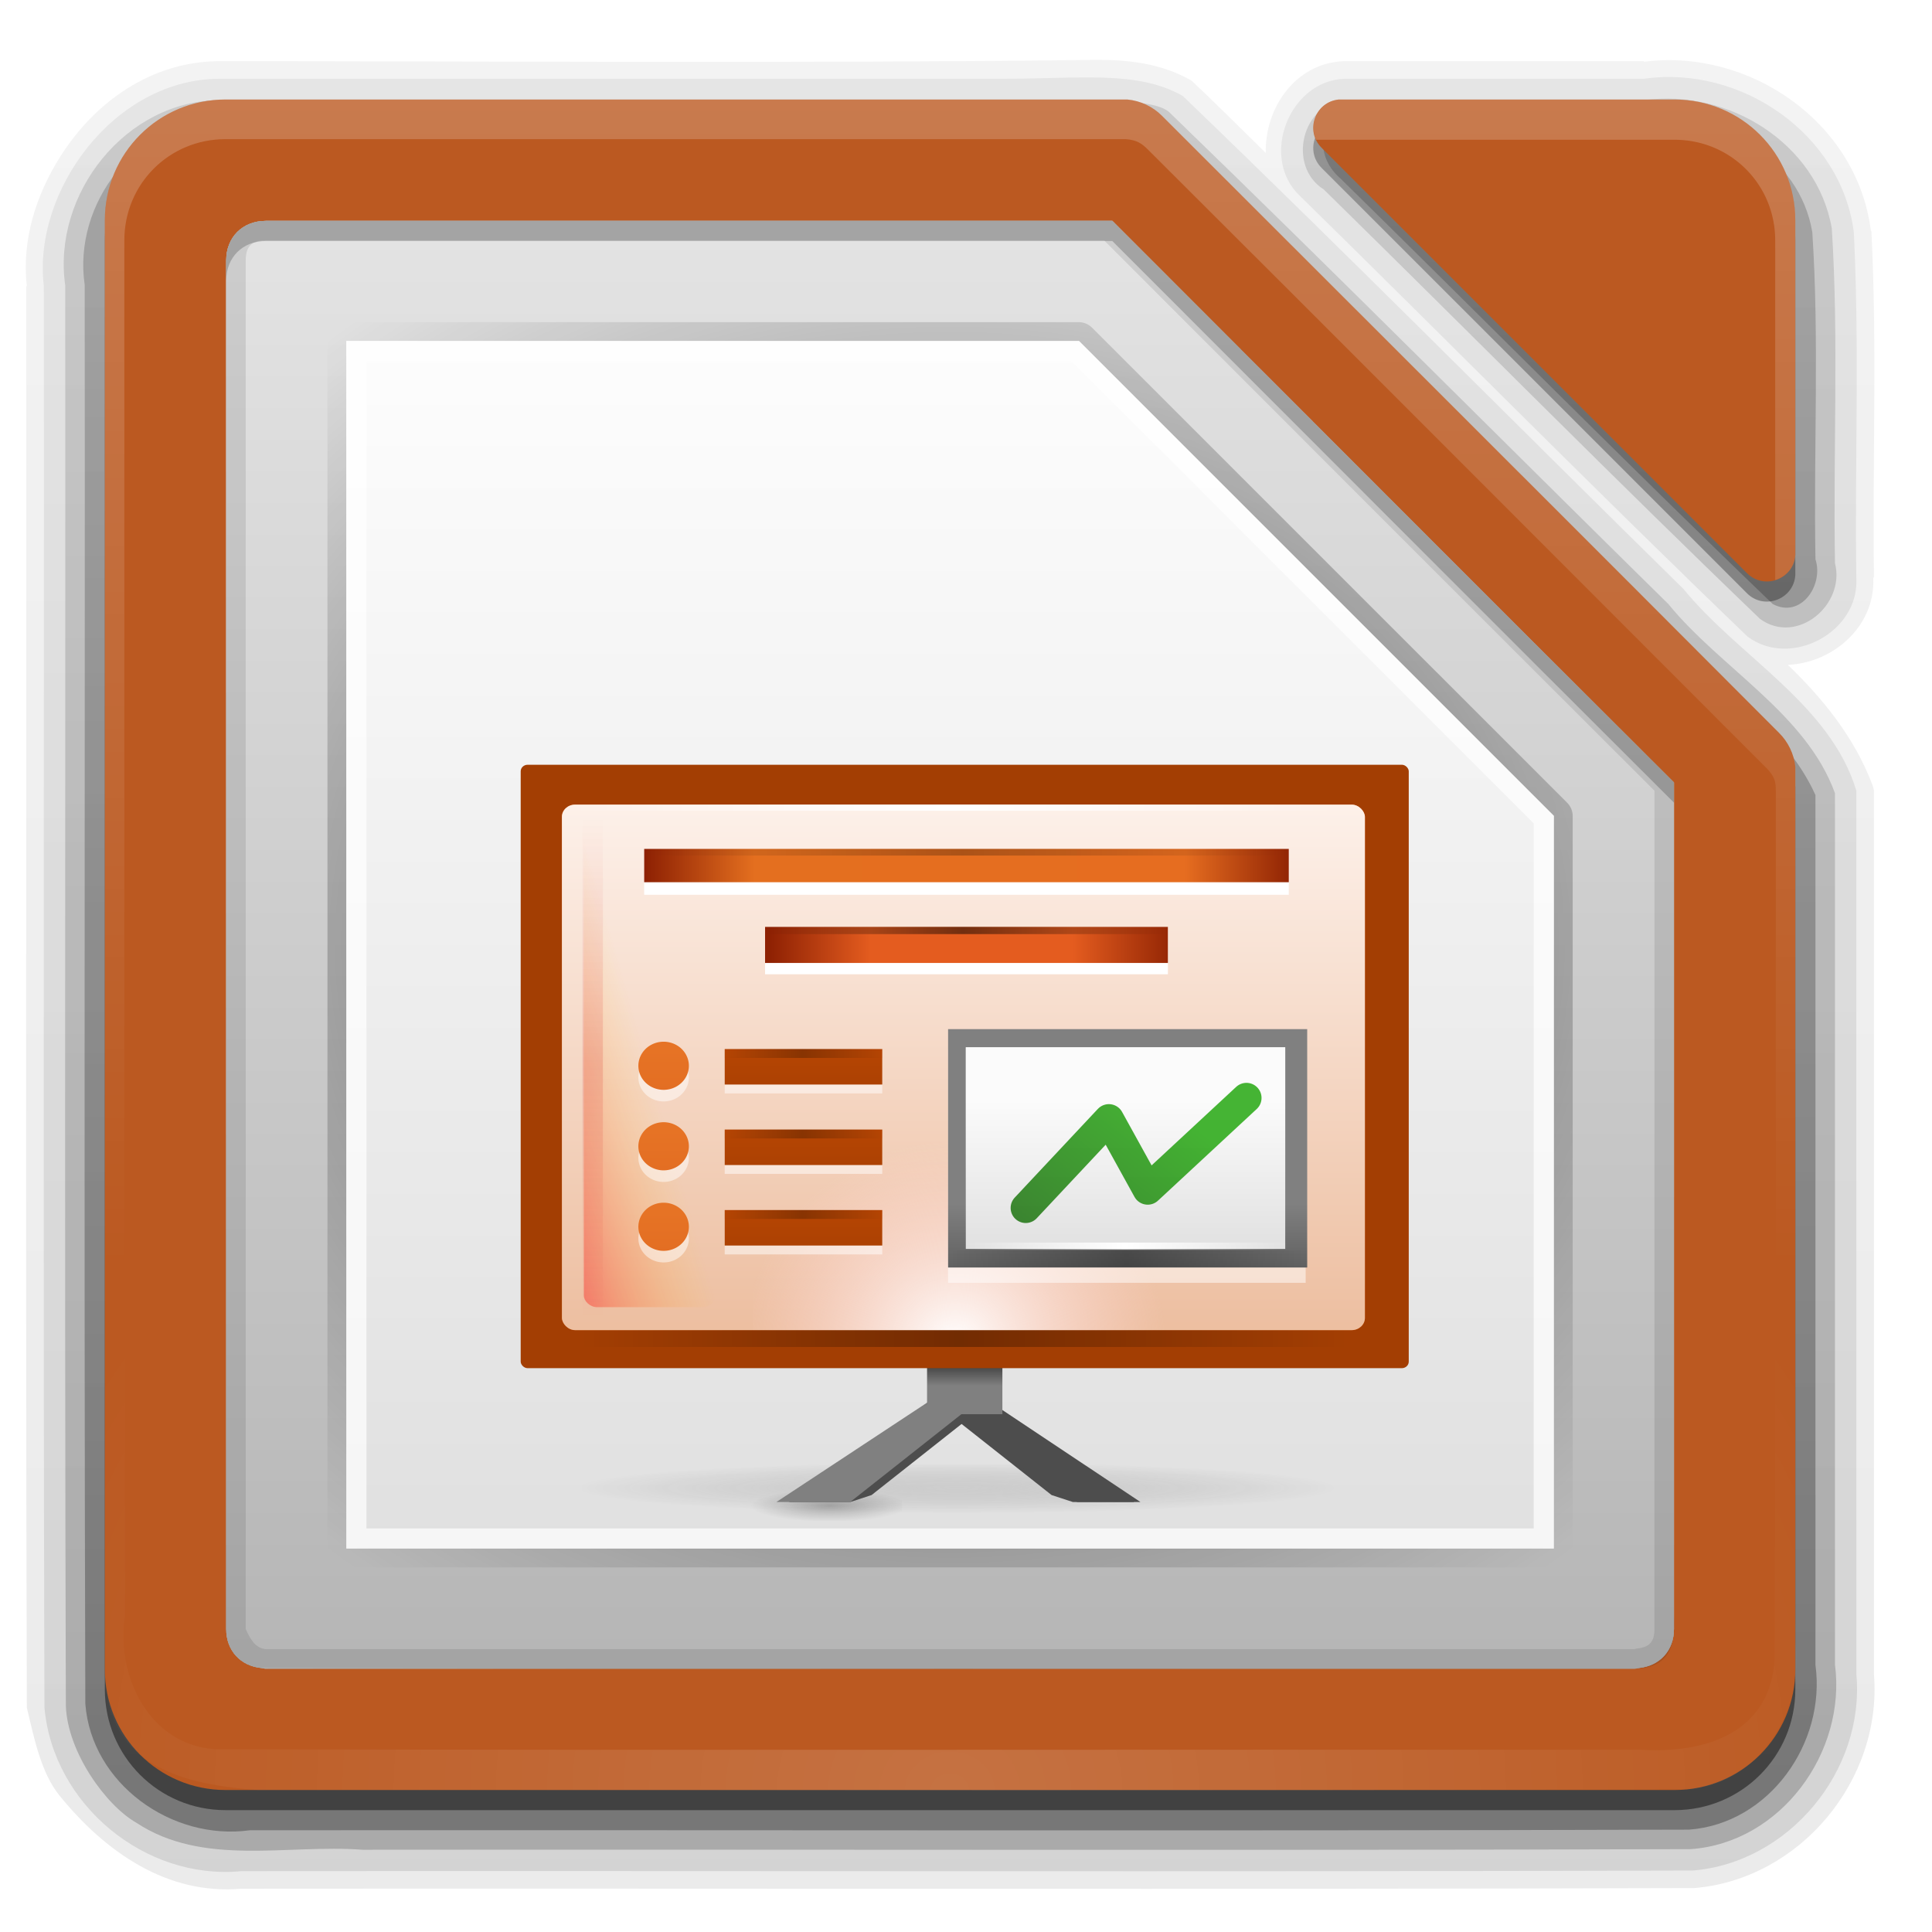 <?xml version="1.0" encoding="UTF-8" standalone="no"?>
<!-- Created with Inkscape (http://www.inkscape.org/) -->

<svg
   xmlns:dc="http://purl.org/dc/elements/1.1/"
   xmlns:cc="http://creativecommons.org/ns#"
   xmlns:rdf="http://www.w3.org/1999/02/22-rdf-syntax-ns#"
   xmlns:svg="http://www.w3.org/2000/svg"
   xmlns="http://www.w3.org/2000/svg"
   xmlns:xlink="http://www.w3.org/1999/xlink"
   xmlns:sodipodi="http://sodipodi.sourceforge.net/DTD/sodipodi-0.dtd"
   xmlns:inkscape="http://www.inkscape.org/namespaces/inkscape"
   version="1.0"
   width="96"
   height="96"
   id="svg2408"
   style="display:inline"
   inkscape:version="0.91 r"
   sodipodi:docname="libreoffice-impress.svg">
  <title
     id="title257">libreoffice-impress</title>
  <sodipodi:namedview
     pagecolor="#ffffff"
     bordercolor="#666666"
     borderopacity="1"
     objecttolerance="10"
     gridtolerance="10"
     guidetolerance="10"
     inkscape:pageopacity="0"
     inkscape:pageshadow="2"
     inkscape:window-width="1280"
     inkscape:window-height="965"
     id="namedview255"
     showgrid="false"
     inkscape:zoom="2.45833"
     inkscape:cx="51.5357"
     inkscape:cy="102.044"
     inkscape:window-x="0"
     inkscape:window-y="27"
     inkscape:window-maximized="1"
     inkscape:current-layer="svg2408" />
  <defs
     id="defs2410">
    <linearGradient
       id="linearGradient11248">
      <stop
         id="stop11250"
         style="stop-color:#bb5921;stop-opacity:1"
         offset="0" />
      <stop
         id="stop11252"
         style="stop-color:#8f3f11;stop-opacity:1"
         offset="1" />
    </linearGradient>
    <linearGradient
       id="linearGradient3914">
      <stop
         id="stop3916"
         style="stop-color:#000000;stop-opacity:1"
         offset="0" />
      <stop
         id="stop3918"
         style="stop-color:#000000;stop-opacity:0"
         offset="1" />
    </linearGradient>
    <linearGradient
       id="linearGradient3873">
      <stop
         id="stop3875"
         style="stop-color:#dfdfdf;stop-opacity:1"
         offset="0" />
      <stop
         id="stop3877"
         style="stop-color:#fefefe;stop-opacity:1"
         offset="1" />
    </linearGradient>
    <linearGradient
       id="linearGradient3856">
      <stop
         id="stop3858"
         style="stop-color:#b3b3b3;stop-opacity:1"
         offset="0" />
      <stop
         id="stop3860"
         style="stop-color:#e6e6e6;stop-opacity:1"
         offset="1" />
    </linearGradient>
    <linearGradient
       x1="45.448"
       y1="92.54"
       x2="45.448"
       y2="7.017"
       id="ButtonShadow"
       gradientUnits="userSpaceOnUse"
       gradientTransform="scale(1.006,0.994)">
      <stop
         id="stop3750"
         style="stop-color:#000000;stop-opacity:1"
         offset="0" />
      <stop
         id="stop3752"
         style="stop-color:#000000;stop-opacity:0.588"
         offset="1" />
    </linearGradient>
    <linearGradient
       id="linearGradient3737">
      <stop
         id="stop3739"
         style="stop-color:#ffffff;stop-opacity:1"
         offset="0" />
      <stop
         id="stop3741"
         style="stop-color:#ffffff;stop-opacity:0"
         offset="1" />
    </linearGradient>
    <linearGradient
       id="linearGradient3700">
      <stop
         id="stop3702"
         style="stop-color:#2276c5;stop-opacity:1"
         offset="0" />
      <stop
         id="stop3704"
         style="stop-color:#68baf4;stop-opacity:1"
         offset="1" />
    </linearGradient>
    <filter
       color-interpolation-filters="sRGB"
       id="filter3174">
      <feGaussianBlur
         id="feGaussianBlur3176"
         stdDeviation="1.71" />
    </filter>
    <filter
       x="-0.192"
       y="-0.192"
       width="1.384"
       height="1.384"
       color-interpolation-filters="sRGB"
       id="filter3794">
      <feGaussianBlur
         id="feGaussianBlur3796"
         stdDeviation="5.28" />
    </filter>
    <linearGradient
       x1="48"
       y1="20.221"
       x2="48"
       y2="138.661"
       id="linearGradient3613"
       xlink:href="#linearGradient3737"
       gradientUnits="userSpaceOnUse" />
    <clipPath
       id="clipPath3613">
      <rect
         width="84"
         height="84"
         rx="6"
         ry="6"
         x="6"
         y="6"
         id="rect3615"
         style="fill:#ffffff;fill-opacity:1;fill-rule:nonzero;stroke:none" />
    </clipPath>
    <linearGradient
       x1="45.448"
       y1="92.54"
       x2="45.448"
       y2="7.017"
       id="ButtonShadow-0"
       gradientUnits="userSpaceOnUse"
       gradientTransform="matrix(1.006,0,0,0.994,100,0)">
      <stop
         id="stop3750-8"
         style="stop-color:#000000;stop-opacity:1"
         offset="0" />
      <stop
         id="stop3752-5"
         style="stop-color:#000000;stop-opacity:0.588"
         offset="1" />
    </linearGradient>
    <linearGradient
       x1="48"
       y1="90"
       x2="48"
       y2="5.988"
       id="linearGradient3047"
       xlink:href="#linearGradient3700"
       gradientUnits="userSpaceOnUse"
       gradientTransform="translate(100,0)" />
    <linearGradient
       x1="39"
       y1="6"
       x2="39"
       y2="90"
       id="linearGradient3872"
       xlink:href="#linearGradient11248"
       gradientUnits="userSpaceOnUse" />
    <radialGradient
       cx="48"
       cy="90.172"
       r="42"
       fx="48"
       fy="90.172"
       id="radialGradient3879"
       xlink:href="#linearGradient3737"
       gradientUnits="userSpaceOnUse"
       gradientTransform="matrix(1.157,0,0,0.996,-7.551,0.197)" />
    <linearGradient
       x1="36.357"
       y1="6"
       x2="36.357"
       y2="63.893"
       id="linearGradient3885"
       xlink:href="#linearGradient3737"
       gradientUnits="userSpaceOnUse" />
    <linearGradient
       x1="32"
       y1="26"
       x2="32"
       y2="84"
       id="linearGradient3901"
       xlink:href="#linearGradient3737"
       gradientUnits="userSpaceOnUse"
       gradientTransform="translate(0,-20)" />
    <linearGradient
       x1="48"
       y1="80"
       x2="48"
       y2="16"
       id="linearGradient3879"
       xlink:href="#linearGradient3873"
       gradientUnits="userSpaceOnUse" />
    <radialGradient
       cx="48"
       cy="47.999"
       r="34.938"
       fx="48"
       fy="47.999"
       id="radialGradient3920"
       xlink:href="#linearGradient3914"
       gradientUnits="userSpaceOnUse"
       gradientTransform="matrix(1.345,0,0,1.145,-16.572,-6.954)" />
    <linearGradient
       x1="49"
       y1="91"
       x2="49"
       y2="7"
       id="linearGradient3920"
       xlink:href="#ButtonShadow-0"
       gradientUnits="userSpaceOnUse" />
    <linearGradient
       x1="38"
       y1="94"
       x2="38"
       y2="5"
       id="linearGradient3927"
       xlink:href="#ButtonShadow-0"
       gradientUnits="userSpaceOnUse" />
    <linearGradient
       x1="45"
       y1="95"
       x2="45"
       y2="4"
       id="linearGradient3929"
       xlink:href="#ButtonShadow-0"
       gradientUnits="userSpaceOnUse" />
    <linearGradient
       x1="50"
       y1="92"
       x2="50"
       y2="7"
       id="linearGradient3933"
       xlink:href="#ButtonShadow-0"
       gradientUnits="userSpaceOnUse" />
    <linearGradient
       x1="47"
       y1="93"
       x2="47"
       y2="6"
       id="linearGradient3940"
       xlink:href="#ButtonShadow-0"
       gradientUnits="userSpaceOnUse" />
    <linearGradient
       x1="32"
       y1="88"
       x2="32"
       y2="8"
       id="linearGradient3949"
       xlink:href="#linearGradient3856"
       gradientUnits="userSpaceOnUse" />
    <linearGradient
       id="linearGradient8074-2">
      <stop
         id="stop8076-1"
         style="stop-color:#000000;stop-opacity:0"
         offset="0" />
      <stop
         id="stop8078-94"
         style="stop-color:#000000;stop-opacity:1"
         offset="0.493" />
      <stop
         id="stop8080-0"
         style="stop-color:#000000;stop-opacity:0"
         offset="1" />
    </linearGradient>
    <linearGradient
       x1="-17"
       y1="-1194.638"
       x2="144"
       y2="-1194.638"
       id="linearGradient5188"
       xlink:href="#linearGradient8074-2"
       gradientUnits="userSpaceOnUse"
       gradientTransform="matrix(0.046,0,0,1,-271.912,3045.28)" />
    <linearGradient
       x1="-17"
       y1="-1194.638"
       x2="144"
       y2="-1194.638"
       id="linearGradient5193"
       xlink:href="#linearGradient8074-2"
       gradientUnits="userSpaceOnUse"
       gradientTransform="matrix(0.075,0,0,1,-655.733,2938.28)" />
    <linearGradient
       id="linearGradient13785-8">
      <stop
         id="stop13787-2"
         style="stop-color:#a33e03;stop-opacity:1"
         offset="0" />
      <stop
         id="stop13789-9"
         style="stop-color:#622502;stop-opacity:1"
         offset="1" />
    </linearGradient>
    <linearGradient
       id="linearGradient8074-2-6">
      <stop
         id="stop8076-1-8"
         style="stop-color:#000000;stop-opacity:0"
         offset="0" />
      <stop
         id="stop8078-94-7"
         style="stop-color:#000000;stop-opacity:1"
         offset="0.493" />
      <stop
         id="stop8080-0-3"
         style="stop-color:#000000;stop-opacity:0"
         offset="1" />
    </linearGradient>
    <linearGradient
       id="linearGradient16134-3-1-8">
      <stop
         id="stop16136-6-3-7"
         style="stop-color:#000000;stop-opacity:0.502"
         offset="0" />
      <stop
         id="stop16138-4-6-2"
         style="stop-color:#000000;stop-opacity:0"
         offset="1" />
    </linearGradient>
    <linearGradient
       id="linearGradient10462-7">
      <stop
         id="stop10464-0"
         style="stop-color:#808080;stop-opacity:0.502"
         offset="0" />
      <stop
         id="stop10466-1"
         style="stop-color:#000000;stop-opacity:0"
         offset="1" />
    </linearGradient>
    <linearGradient
       id="linearGradient10423">
      <stop
         id="stop10425"
         style="stop-color:#808080;stop-opacity:1"
         offset="0" />
      <stop
         id="stop10427"
         style="stop-color:#333333;stop-opacity:1"
         offset="1" />
    </linearGradient>
    <linearGradient
       id="linearGradient10436">
      <stop
         id="stop10438"
         style="stop-color:#808080;stop-opacity:1"
         offset="0" />
      <stop
         id="stop10440"
         style="stop-color:#333333;stop-opacity:1"
         offset="1" />
    </linearGradient>
    <linearGradient
       id="linearGradient13791">
      <stop
         id="stop13793"
         style="stop-color:#d36118;stop-opacity:1"
         offset="0" />
      <stop
         id="stop13795"
         style="stop-color:#f09e6f;stop-opacity:1"
         offset="1" />
    </linearGradient>
    <linearGradient
       id="linearGradient9929">
      <stop
         id="stop9931"
         style="stop-color:#edbfa1;stop-opacity:1"
         offset="0" />
      <stop
         id="stop9933"
         style="stop-color:#fdf1ea;stop-opacity:1"
         offset="1" />
    </linearGradient>
    <linearGradient
       id="linearGradient10144">
      <stop
         id="stop10146"
         style="stop-color:#ff0000;stop-opacity:1"
         offset="0" />
      <stop
         id="stop10148"
         style="stop-color:#ffc600;stop-opacity:0"
         offset="1" />
    </linearGradient>
    <linearGradient
       id="linearGradient10138">
      <stop
         id="stop10140"
         style="stop-color:#ffffff;stop-opacity:1"
         offset="0" />
      <stop
         id="stop10142"
         style="stop-color:#ffd5d5;stop-opacity:0"
         offset="1" />
    </linearGradient>
    <linearGradient
       id="linearGradient10658">
      <stop
         id="stop10660"
         style="stop-color:#b84603;stop-opacity:1"
         offset="0" />
      <stop
         id="stop10662"
         style="stop-color:#622502;stop-opacity:1"
         offset="1" />
    </linearGradient>
    <linearGradient
       id="linearGradient10391">
      <stop
         id="stop10393"
         style="stop-color:#e67325;stop-opacity:1"
         offset="0" />
      <stop
         id="stop10395"
         style="stop-color:#c8400c;stop-opacity:1"
         offset="1" />
    </linearGradient>
    <linearGradient
       id="linearGradient10226">
      <stop
         id="stop10228"
         style="stop-color:#8e2103;stop-opacity:1"
         offset="0" />
      <stop
         id="stop10236"
         style="stop-color:#e46f1f;stop-opacity:1"
         offset="0.169" />
      <stop
         id="stop10234"
         style="stop-color:#e66d20;stop-opacity:1"
         offset="0.838" />
      <stop
         id="stop10230"
         style="stop-color:#922504;stop-opacity:1"
         offset="1" />
    </linearGradient>
    <linearGradient
       id="linearGradient10682">
      <stop
         id="stop10684"
         style="stop-color:#808080;stop-opacity:1"
         offset="0" />
      <stop
         id="stop10686"
         style="stop-color:#606060;stop-opacity:1"
         offset="1" />
    </linearGradient>
    <linearGradient
       id="linearGradient10623">
      <stop
         id="stop10625"
         style="stop-color:#ffffff;stop-opacity:0"
         offset="0" />
      <stop
         id="stop10627"
         style="stop-color:#ffffff;stop-opacity:0.863"
         offset="1" />
    </linearGradient>
    <linearGradient
       id="linearGradient13214-7">
      <stop
         id="stop13216-7"
         style="stop-color:#18a303;stop-opacity:1"
         offset="0" />
      <stop
         id="stop13218-6"
         style="stop-color:#106802;stop-opacity:1"
         offset="1" />
    </linearGradient>
    <linearGradient
       id="linearGradient10367">
      <stop
         id="stop10369"
         style="stop-color:#8e2103;stop-opacity:1"
         offset="0" />
      <stop
         id="stop10371"
         style="stop-color:#e45c1f;stop-opacity:1"
         offset="0.25" />
      <stop
         id="stop10373"
         style="stop-color:#e45c1f;stop-opacity:1"
         offset="0.75" />
      <stop
         id="stop10375"
         style="stop-color:#922504;stop-opacity:1"
         offset="1" />
    </linearGradient>
    <linearGradient
       id="linearGradient9014-8">
      <stop
         id="stop9016-9"
         style="stop-color:#ffffff;stop-opacity:0"
         offset="0" />
      <stop
         id="stop9018-1"
         style="stop-color:#ffffff;stop-opacity:1"
         offset="0.493" />
      <stop
         id="stop9020"
         style="stop-color:#ffffff;stop-opacity:0"
         offset="1" />
    </linearGradient>
    <linearGradient
       id="linearGradient11600">
      <stop
         id="stop11602"
         style="stop-color:#d40000;stop-opacity:0"
         offset="0" />
      <stop
         id="stop11604"
         style="stop-color:#d40000;stop-opacity:1"
         offset="0.493" />
      <stop
         id="stop11606"
         style="stop-color:#d40000;stop-opacity:0"
         offset="1" />
    </linearGradient>
    <linearGradient
       x1="74.178"
       y1="992.75"
       x2="74.178"
       y2="1008.755"
       id="linearGradient11285"
       xlink:href="#linearGradient13785-8"
       gradientUnits="userSpaceOnUse"
       gradientTransform="matrix(5.455,0,0,5.452,-416.025,-5409.52)" />
    <linearGradient
       x1="-17"
       y1="-1194.638"
       x2="144"
       y2="-1194.638"
       id="linearGradient11483"
       xlink:href="#linearGradient8074-2-6"
       gradientUnits="userSpaceOnUse"
       gradientTransform="matrix(0.236,0,0,0.837,32.909,1066.18)" />
    <linearGradient
       x1="-17"
       y1="-1194.638"
       x2="144"
       y2="-1194.638"
       id="linearGradient11486"
       xlink:href="#linearGradient8074-2-6"
       gradientUnits="userSpaceOnUse"
       gradientTransform="matrix(0.124,0,0,0.359,40.13,474.512)" />
    <linearGradient
       x1="-17"
       y1="-1194.638"
       x2="144"
       y2="-1194.638"
       id="linearGradient11489"
       xlink:href="#linearGradient8074-2-6"
       gradientUnits="userSpaceOnUse"
       gradientTransform="matrix(0.199,0,0,0.331,35.391,437.862)" />
    <linearGradient
       x1="-17"
       y1="-1194.638"
       x2="144"
       y2="-1194.638"
       id="linearGradient11504"
       xlink:href="#linearGradient9014-8"
       gradientUnits="userSpaceOnUse"
       gradientTransform="matrix(0.238,0,0,0.304,32.29,402.699)" />
    <linearGradient
       x1="818.035"
       y1="-1575.703"
       x2="882.237"
       y2="-1575.703"
       id="linearGradient11507"
       xlink:href="#linearGradient10367"
       gradientUnits="userSpaceOnUse"
       gradientTransform="matrix(0.313,0,0,0.359,-217.811,612.95)" />
    <linearGradient
       x1="889"
       y1="-1054.638"
       x2="879"
       y2="-1042.638"
       id="linearGradient11511"
       xlink:href="#linearGradient13214-7"
       gradientUnits="userSpaceOnUse"
       gradientTransform="matrix(0.654,0,0,0.607,-523.792,694.673)" />
    <linearGradient
       x1="902.25"
       y1="-1534.416"
       x2="902.25"
       y2="-1524.357"
       id="linearGradient11519"
       xlink:href="#linearGradient10682"
       gradientUnits="userSpaceOnUse"
       gradientTransform="matrix(0.343,0,0,0.329,-244.578,564.63)" />
    <linearGradient
       x1="798.245"
       y1="-1589.138"
       x2="902"
       y2="-1589.138"
       id="linearGradient11522"
       xlink:href="#linearGradient10226"
       gradientUnits="userSpaceOnUse"
       gradientTransform="matrix(0.308,0,0,0.331,-213.762,569.023)" />
    <radialGradient
       cx="-1535.455"
       cy="-853"
       r="10"
       fx="-1535.455"
       fy="-853"
       id="radialGradient11540"
       xlink:href="#linearGradient10138"
       gradientUnits="userSpaceOnUse"
       gradientTransform="matrix(-1.007,0,0,-1.047,-1479.45,-940.557)" />
    <linearGradient
       x1="812"
       y1="-1075.638"
       x2="812"
       y2="-1115.638"
       id="linearGradient11547"
       xlink:href="#linearGradient9929"
       gradientUnits="userSpaceOnUse"
       gradientTransform="matrix(0.665,0,0,0.653,-476.132,768.254)" />
    <linearGradient
       x1="809.625"
       y1="-1074.763"
       x2="809.625"
       y2="-1116.764"
       id="linearGradient11550"
       xlink:href="#linearGradient13791"
       gradientUnits="userSpaceOnUse"
       gradientTransform="matrix(0.665,0,0,0.622,-476.132,734.196)" />
    <radialGradient
       cx="152.333"
       cy="-754.638"
       r="15"
       fx="152.333"
       fy="-754.638"
       id="radialGradient11563"
       xlink:href="#linearGradient10462-7"
       gradientUnits="userSpaceOnUse"
       gradientTransform="matrix(1.198e-6,0.084,-1.261,0,-904.051,61.138)" />
    <linearGradient
       x1="850.25"
       y1="-1506.575"
       x2="850.25"
       y2="-1510.583"
       id="linearGradient12315"
       xlink:href="#linearGradient10423"
       gradientUnits="userSpaceOnUse"
       gradientTransform="matrix(0.312,0,0,0.312,-217.199,539.909)" />
    <radialGradient
       cx="152.333"
       cy="-754.638"
       r="15"
       fx="152.333"
       fy="-754.638"
       id="radialGradient12319"
       xlink:href="#linearGradient16134-3-1-8"
       gradientUnits="userSpaceOnUse"
       gradientTransform="matrix(2.4752048e-7,0.053,-0.261,0,-155.741,66.745)" />
    <linearGradient
       x1="850.25"
       y1="-1506.575"
       x2="850.25"
       y2="-1510.583"
       id="linearGradient12322"
       xlink:href="#linearGradient10436"
       gradientUnits="userSpaceOnUse"
       gradientTransform="matrix(0.312,0,0,0.312,-217.199,538.909)" />
    <linearGradient
       x1="-17"
       y1="-1194.638"
       x2="144"
       y2="-1194.638"
       id="linearGradient12343"
       xlink:href="#linearGradient11600"
       gradientUnits="userSpaceOnUse"
       gradientTransform="matrix(0.155,0,0,1.013,43.218,1180.211)" />
    <linearGradient
       x1="529.25"
       y1="-1568.638"
       x2="535"
       y2="-1574.638"
       id="linearGradient12355"
       xlink:href="#linearGradient10144"
       gradientUnits="userSpaceOnUse"
       gradientTransform="matrix(0.545,0,0,1.992,-259.328,3189.624)" />
    <linearGradient
       x1="895.5"
       y1="647.812"
       x2="895.5"
       y2="735.75"
       id="linearGradient12378"
       xlink:href="#linearGradient10391"
       gradientUnits="userSpaceOnUse"
       gradientTransform="matrix(0.228,0,0,0.228,-171.349,-95.513)" />
    <linearGradient
       x1="895.5"
       y1="647.812"
       x2="895.5"
       y2="735.75"
       id="linearGradient12396"
       xlink:href="#linearGradient10391"
       gradientUnits="userSpaceOnUse"
       gradientTransform="matrix(0.228,0,0,0.228,-171.349,-91.513)" />
    <linearGradient
       x1="895.5"
       y1="647.812"
       x2="895.5"
       y2="735.75"
       id="linearGradient12414"
       xlink:href="#linearGradient10391"
       gradientUnits="userSpaceOnUse"
       gradientTransform="matrix(0.228,0,0,0.228,-171.349,-87.513)" />
    <linearGradient
       x1="-17"
       y1="-1194.638"
       x2="144"
       y2="-1194.638"
       id="linearGradient12419"
       xlink:href="#linearGradient8074-2-6"
       gradientUnits="userSpaceOnUse"
       gradientTransform="matrix(0.049,0,0,0.441,36.837,578.739)" />
    <linearGradient
       x1="825.25"
       y1="-1559.638"
       x2="825.25"
       y2="-1525.638"
       id="linearGradient12424"
       xlink:href="#linearGradient10658"
       gradientUnits="userSpaceOnUse"
       gradientTransform="matrix(0.261,0,0,0.441,-175.386,739.636)" />
    <linearGradient
       x1="-17"
       y1="-1194.638"
       x2="144"
       y2="-1194.638"
       id="linearGradient12428"
       xlink:href="#linearGradient8074-2-6"
       gradientUnits="userSpaceOnUse"
       gradientTransform="matrix(0.049,0,0,0.441,36.837,582.739)" />
    <linearGradient
       x1="825.25"
       y1="-1559.638"
       x2="825.25"
       y2="-1525.638"
       id="linearGradient12433"
       xlink:href="#linearGradient10658"
       gradientUnits="userSpaceOnUse"
       gradientTransform="matrix(0.261,0,0,0.441,-175.386,743.636)" />
    <linearGradient
       x1="-17"
       y1="-1194.638"
       x2="144"
       y2="-1194.638"
       id="linearGradient12437"
       xlink:href="#linearGradient8074-2-6"
       gradientUnits="userSpaceOnUse"
       gradientTransform="matrix(0.049,0,0,0.441,36.837,586.739)" />
    <linearGradient
       x1="825.25"
       y1="-1559.638"
       x2="825.25"
       y2="-1525.638"
       id="linearGradient12442"
       xlink:href="#linearGradient10658"
       gradientUnits="userSpaceOnUse"
       gradientTransform="matrix(0.261,0,0,0.441,-175.386,747.636)" />
    <linearGradient
       x1="714"
       y1="-1063.638"
       x2="714"
       y2="-1079.16"
       id="linearGradient12454"
       xlink:href="#linearGradient10623"
       gradientUnits="userSpaceOnUse"
       gradientTransform="matrix(0.386,0,0,0.455,-226.564,546.257)" />
    <linearGradient
       x1="-17"
       y1="-1194.638"
       x2="144"
       y2="-1194.638"
       id="linearGradient12456"
       xlink:href="#linearGradient9014-8"
       gradientUnits="userSpaceOnUse"
       gradientTransform="matrix(0.094,0,0,0.304,50.492,424.276)" />
    <linearGradient
       x1="-17"
       y1="-1194.638"
       x2="144"
       y2="-1194.638"
       id="linearGradient12460"
       xlink:href="#linearGradient8074-2-6"
       gradientUnits="userSpaceOnUse"
       gradientTransform="matrix(0.111,0,0,0.837,49.077,1062.22)" />
    <filter
       id="filter3174-1"
       color-interpolation-filters="sRGB">
      <feGaussianBlur
         stdDeviation="1.71"
         id="feGaussianBlur3176-9" />
    </filter>
    <filter
       id="filter3794-0"
       color-interpolation-filters="sRGB"
       height="1.384"
       width="1.384"
       y="-0.192"
       x="-0.192">
      <feGaussianBlur
         stdDeviation="5.28"
         id="feGaussianBlur3796-6" />
    </filter>
    <linearGradient
       gradientUnits="userSpaceOnUse"
       xlink:href="#linearGradient3737"
       id="linearGradient350"
       y2="138.661"
       x2="48"
       y1="20.221"
       x1="48" />
    <clipPath
       id="clipPath3613-6">
      <rect
         style="fill:#ffffff;fill-opacity:1;fill-rule:nonzero;stroke:none"
         id="rect3615-0"
         y="6"
         x="6"
         ry="6"
         rx="6"
         height="84"
         width="84" />
    </clipPath>
    <linearGradient
       gradientTransform="translate(100,0)"
       gradientUnits="userSpaceOnUse"
       xlink:href="#linearGradient3700"
       id="linearGradient354"
       y2="5.988"
       x2="48"
       y1="90"
       x1="48" />
    <radialGradient
       gradientTransform="matrix(1.157,0,0,0.996,-8.342,-104.858)"
       gradientUnits="userSpaceOnUse"
       xlink:href="#linearGradient3737"
       id="radialGradient3879-3"
       fy="90.172"
       fx="48"
       r="42"
       cy="90.172"
       cx="48" />
    <linearGradient
       gradientUnits="userSpaceOnUse"
       xlink:href="#linearGradient3737"
       id="linearGradient357"
       y2="63.893"
       x2="36.357"
       y1="6"
       x1="36.357" />
    <linearGradient
       gradientTransform="translate(0,-20)"
       gradientUnits="userSpaceOnUse"
       xlink:href="#linearGradient3737"
       id="linearGradient359"
       y2="84"
       x2="32"
       y1="26"
       x1="32" />
    <linearGradient
       gradientUnits="userSpaceOnUse"
       xlink:href="#linearGradient3873"
       id="linearGradient361"
       y2="16"
       x2="48"
       y1="80"
       x1="48" />
    <radialGradient
       gradientTransform="matrix(1.345,0,0,1.145,-16.572,-6.954)"
       gradientUnits="userSpaceOnUse"
       xlink:href="#linearGradient3914"
       id="radialGradient3920-1"
       fy="47.999"
       fx="48"
       r="34.938"
       cy="47.999"
       cx="48" />
    <linearGradient
       gradientUnits="userSpaceOnUse"
       xlink:href="#ButtonShadow-0"
       id="linearGradient364"
       y2="7"
       x2="49"
       y1="91"
       x1="49" />
    <linearGradient
       gradientUnits="userSpaceOnUse"
       xlink:href="#ButtonShadow-0"
       id="linearGradient366"
       y2="5"
       x2="38"
       y1="94"
       x1="38" />
    <linearGradient
       gradientUnits="userSpaceOnUse"
       xlink:href="#ButtonShadow-0"
       id="linearGradient368"
       y2="4"
       x2="45"
       y1="95"
       x1="45" />
    <linearGradient
       gradientUnits="userSpaceOnUse"
       xlink:href="#ButtonShadow-0"
       id="linearGradient370"
       y2="7"
       x2="50"
       y1="92"
       x1="50" />
    <linearGradient
       gradientUnits="userSpaceOnUse"
       xlink:href="#ButtonShadow-0"
       id="linearGradient372"
       y2="6"
       x2="47"
       y1="93"
       x1="47" />
    <linearGradient
       gradientUnits="userSpaceOnUse"
       xlink:href="#linearGradient3856"
       id="linearGradient374"
       y2="8"
       x2="32"
       y1="88"
       x1="32" />
    <linearGradient
       id="linearGradient10292">
      <stop
         offset="0"
         style="stop-color:#666666;stop-opacity:1"
         id="stop10294" />
      <stop
         offset="1"
         style="stop-color:#333333;stop-opacity:1"
         id="stop10296" />
    </linearGradient>
    <linearGradient
       gradientUnits="userSpaceOnUse"
       xlink:href="#linearGradient10292"
       id="linearGradient4240"
       y2="90"
       x2="39"
       y1="6"
       x1="39"
       gradientTransform="translate(-0.791,-105.055)" />
    <linearGradient
       gradientTransform="matrix(4.481,0,0,4.479,-638.388,-4355.71)"
       gradientUnits="userSpaceOnUse"
       xlink:href="#linearGradient10292"
       id="linearGradient4320"
       y2="992.424"
       x2="121.306"
       y1="976.378"
       x1="121.306" />
    <linearGradient
       inkscape:collect="always"
       xlink:href="#ButtonShadow"
       id="linearGradient420"
       gradientUnits="userSpaceOnUse"
       gradientTransform="scale(1.006,0.994)"
       x1="45.448"
       y1="92.54"
       x2="45.448"
       y2="7.017" />
    <linearGradient
       inkscape:collect="always"
       xlink:href="#ButtonShadow-0"
       id="linearGradient422"
       gradientUnits="userSpaceOnUse"
       x1="45"
       y1="95"
       x2="45"
       y2="4" />
    <linearGradient
       inkscape:collect="always"
       xlink:href="#ButtonShadow-0"
       id="linearGradient424"
       gradientUnits="userSpaceOnUse"
       x1="38"
       y1="94"
       x2="38"
       y2="5" />
    <linearGradient
       inkscape:collect="always"
       xlink:href="#ButtonShadow-0"
       id="linearGradient426"
       gradientUnits="userSpaceOnUse"
       x1="47"
       y1="93"
       x2="47"
       y2="6" />
    <linearGradient
       inkscape:collect="always"
       xlink:href="#ButtonShadow-0"
       id="linearGradient428"
       gradientUnits="userSpaceOnUse"
       x1="50"
       y1="92"
       x2="50"
       y2="7" />
    <linearGradient
       inkscape:collect="always"
       xlink:href="#ButtonShadow-0"
       id="linearGradient430"
       gradientUnits="userSpaceOnUse"
       x1="49"
       y1="91"
       x2="49"
       y2="7" />
    <linearGradient
       inkscape:collect="always"
       xlink:href="#linearGradient3700"
       id="linearGradient432"
       gradientUnits="userSpaceOnUse"
       gradientTransform="translate(99.209,-1.055)"
       x1="48"
       y1="90"
       x2="48"
       y2="5.988" />
    <linearGradient
       inkscape:collect="always"
       xlink:href="#linearGradient3737"
       id="linearGradient434"
       gradientUnits="userSpaceOnUse"
       x1="36.357"
       y1="6"
       x2="36.357"
       y2="63.893"
       gradientTransform="translate(-0.791,-105.055)" />
    <linearGradient
       inkscape:collect="always"
       xlink:href="#linearGradient3737"
       id="linearGradient436"
       gradientUnits="userSpaceOnUse"
       gradientTransform="translate(-0.791,-125.055)"
       x1="32"
       y1="26"
       x2="32"
       y2="84" />
    <linearGradient
       inkscape:collect="always"
       xlink:href="#linearGradient3856"
       id="linearGradient438"
       gradientUnits="userSpaceOnUse"
       x1="32"
       y1="88"
       x2="32"
       y2="8" />
    <radialGradient
       inkscape:collect="always"
       xlink:href="#linearGradient3914"
       id="radialGradient440"
       gradientUnits="userSpaceOnUse"
       gradientTransform="matrix(1.345,0,0,1.145,-16.572,-6.954)"
       cx="48"
       cy="47.999"
       fx="48"
       fy="47.999"
       r="34.938" />
    <linearGradient
       inkscape:collect="always"
       xlink:href="#linearGradient3873"
       id="linearGradient442"
       gradientUnits="userSpaceOnUse"
       x1="48"
       y1="80"
       x2="48"
       y2="16" />
    <linearGradient
       inkscape:collect="always"
       xlink:href="#linearGradient3856"
       id="linearGradient444"
       gradientUnits="userSpaceOnUse"
       x1="32"
       y1="88"
       x2="32"
       y2="8" />
    <radialGradient
       inkscape:collect="always"
       xlink:href="#linearGradient3914"
       id="radialGradient446"
       gradientUnits="userSpaceOnUse"
       gradientTransform="matrix(1.345,0,0,1.145,-16.572,-6.954)"
       cx="48"
       cy="47.999"
       fx="48"
       fy="47.999"
       r="34.938" />
    <linearGradient
       inkscape:collect="always"
       xlink:href="#linearGradient3873"
       id="linearGradient448"
       gradientUnits="userSpaceOnUse"
       x1="48"
       y1="80"
       x2="48"
       y2="16" />
    <linearGradient
       inkscape:collect="always"
       xlink:href="#linearGradient3856"
       id="linearGradient450"
       gradientUnits="userSpaceOnUse"
       x1="32"
       y1="88"
       x2="32"
       y2="8" />
    <linearGradient
       inkscape:collect="always"
       xlink:href="#linearGradient3873"
       id="linearGradient452"
       gradientUnits="userSpaceOnUse"
       x1="48"
       y1="80"
       x2="48"
       y2="16" />
    <linearGradient
       inkscape:collect="always"
       xlink:href="#linearGradient3737"
       id="linearGradient454"
       gradientUnits="userSpaceOnUse"
       x1="48"
       y1="20.221"
       x2="48"
       y2="138.661" />
    <linearGradient
       gradientTransform="translate(-6,-6)"
       x1="39"
       y1="6"
       x2="39"
       y2="90"
       id="linearGradient3872-9"
       xlink:href="#linearGradient11248"
       gradientUnits="userSpaceOnUse" />
    <radialGradient
       inkscape:collect="always"
       xlink:href="#linearGradient16134-3-1-8"
       id="radialGradient932"
       gradientUnits="userSpaceOnUse"
       gradientTransform="matrix(0,0.053,-0.261,0,-155.741,66.745)"
       cx="152.333"
       cy="-754.638"
       fx="152.333"
       fy="-754.638"
       r="15" />
    <linearGradient
       inkscape:collect="always"
       xlink:href="#linearGradient10423"
       id="linearGradient934"
       gradientUnits="userSpaceOnUse"
       gradientTransform="matrix(0.312,0,0,0.312,-217.199,539.909)"
       x1="850.25"
       y1="-1506.575"
       x2="850.25"
       y2="-1510.583" />
    <linearGradient
       inkscape:collect="always"
       xlink:href="#linearGradient10144"
       id="linearGradient936"
       gradientUnits="userSpaceOnUse"
       gradientTransform="matrix(0.545,0,0,1.992,-259.328,3189.62)"
       x1="529.25"
       y1="-1568.638"
       x2="535"
       y2="-1574.638" />
    <linearGradient
       inkscape:collect="always"
       xlink:href="#linearGradient11600"
       id="linearGradient938"
       gradientUnits="userSpaceOnUse"
       gradientTransform="matrix(0.155,0,0,1.013,43.218,1180.21)"
       x1="-17"
       y1="-1194.638"
       x2="144"
       y2="-1194.638" />
  </defs>
  <g
     id="layer2"
     style="display:none">
    <rect
       width="86"
       height="85"
       rx="6"
       ry="6"
       x="5"
       y="7"
       id="rect3745"
       style="opacity:0.9;fill:url(#ButtonShadow);fill-opacity:1;fill-rule:nonzero;stroke:none;filter:url(#filter3174)" />
  </g>
  <path
     style="color:#000000;font-style:normal;font-variant:normal;font-weight:normal;font-stretch:normal;font-size:medium;line-height:normal;font-family:'Andale Mono';text-indent:0pt;text-align:start;text-decoration:none;text-decoration-line:none;letter-spacing:normal;word-spacing:normal;text-transform:none;direction:ltr;text-anchor:start;display:inline;overflow:visible;visibility:visible;fill:url(#linearGradient11285);fill-opacity:1;fill-rule:nonzero;stroke:none;stroke-width:2;marker:none"
     id="path9263"
     inkscape:connector-curvature="0"
     d="m -72.75,3.375 c -1.409,0 -2.719,1.237 -2.719,2.75 l 0,81.813 c 0,1.318 1.247,2.687 2.656,2.687 l 65.469,0 c 1.577,0 2.812,-1.304 2.812,-2.625 l 0,-50.875 c 0,-1.44 -0.2,-2.107 -1.219,-3.125 L -34.812,4.937 c -1.019,-1.018 -1.809,-1.53 -3.25,-1.531 L -72.75,3.376 Z m 47.344,0 c -2.331,0 -2.451,2.418 -1.219,3.656 L -8.469,25.25 c 1.479,1.486 3.938,1.156 3.938,-1.188 l 0,-17.907 c 0,-1.441 -1.316,-2.781 -2.75,-2.781 l -18.125,0 z" />
  <use
     xlink:href="#use9311"
     height="1085"
     width="5033"
     y="0"
     x="0"
     id="use14718"
     transform="matrix(0.341,0,0,0.341,-101.819,596.767)" />
  <use
     xlink:href="#path6866"
     height="1085"
     width="5033"
     y="0"
     x="0"
     id="use14720"
     transform="matrix(0.341,0,0,0.341,-101.819,596.767)" />
  <use
     xlink:href="#path6868"
     height="1085"
     width="5033"
     y="0"
     x="0"
     id="use14722"
     transform="matrix(0.341,0,0,0.341,-101.819,596.767)" />
  <use
     xlink:href="#path6960"
     height="1085"
     width="5033"
     y="0"
     x="0"
     id="use14724"
     transform="matrix(0.341,0,0,0.341,-101.819,596.767)" />
  <use
     xlink:href="#rect7927"
     height="1085"
     width="5033"
     y="0"
     x="0"
     id="use14726"
     transform="matrix(0.341,0,0,0.341,-101.819,596.767)" />
  <use
     xlink:href="#rect8070"
     height="1085"
     width="5033"
     y="0"
     x="0"
     id="use14728"
     transform="matrix(0.341,0,0,0.341,-101.819,596.767)" />
  <use
     xlink:href="#rect8098"
     height="1085"
     width="5033"
     y="0"
     x="0"
     id="use14730"
     transform="matrix(0.341,0,0,0.341,-101.819,596.767)" />
  <use
     xlink:href="#rect7221"
     height="1085"
     width="5033"
     y="0"
     x="0"
     id="use14732"
     transform="matrix(0.341,0,0,0.341,-101.819,596.767)" />
  <use
     xlink:href="#rect7225"
     height="1085"
     width="5033"
     y="0"
     x="0"
     id="use14734"
     transform="matrix(0.341,0,0,0.341,-101.819,596.767)" />
  <use
     xlink:href="#path7319"
     height="1085"
     width="5033"
     y="0"
     x="0"
     id="use14736"
     transform="matrix(0.341,0,0,0.341,-101.819,596.767)" />
  <use
     xlink:href="#path7323"
     height="1085"
     width="5033"
     y="0"
     x="0"
     id="use14738"
     transform="matrix(0.341,0,0,0.341,-101.819,596.767)" />
  <use
     xlink:href="#rect7436"
     height="1085"
     width="5033"
     y="0"
     x="0"
     id="use14740"
     transform="matrix(0.341,0,0,0.341,-101.819,596.767)" />
  <use
     xlink:href="#rect7438"
     height="1085"
     width="5033"
     y="0"
     x="0"
     id="use14742"
     transform="matrix(0.341,0,0,0.341,-101.819,596.767)" />
  <use
     xlink:href="#rect7440"
     height="1085"
     width="5033"
     y="0"
     x="0"
     id="use14744"
     transform="matrix(0.341,0,0,0.341,-101.819,596.767)" />
  <use
     xlink:href="#rect9509"
     height="1085"
     width="5033"
     y="0"
     x="0"
     id="use14746"
     transform="matrix(0.341,0,0,0.341,-101.819,596.767)" />
  <use
     xlink:href="#rect9521"
     height="1085"
     width="5033"
     y="0"
     x="0"
     id="use14748"
     transform="matrix(0.341,0,0,0.341,-101.819,596.767)" />
  <use
     xlink:href="#use14642"
     height="1085"
     width="5033"
     y="0"
     x="0"
     id="use14750"
     transform="matrix(0.341,0,0,0.341,-101.819,596.767)" />
  <use
     xlink:href="#use14644"
     height="1085"
     width="5033"
     y="0"
     x="0"
     id="use14752"
     transform="matrix(0.341,0,0,0.341,-101.819,596.767)" />
  <g
     id="layer5"
     style="display:none">
    <rect
       width="66"
       height="66"
       rx="12"
       ry="12"
       x="15"
       y="15"
       clip-path="url(#clipPath3613)"
       id="rect3171"
       style="opacity:0.1;fill:url(#linearGradient3613);fill-opacity:1;fill-rule:nonzero;stroke:#ffffff;stroke-width:0.5;stroke-linecap:round;stroke-linejoin:miter;stroke-miterlimit:4;stroke-opacity:1;stroke-dasharray:none;stroke-dashoffset:0;filter:url(#filter3794)" />
  </g>
  <rect
     style="color:#000000;display:inline;overflow:visible;visibility:visible;opacity:0.5;fill:url(#linearGradient5193);fill-opacity:1;fill-rule:nonzero;stroke:none;stroke-width:1;marker:none"
     id="use9342"
     y="1743.64"
     x="-657"
     height="1"
     width="12" />
  <rect
     style="color:#000000;display:inline;overflow:visible;visibility:visible;opacity:0.5;fill:url(#linearGradient5188);fill-opacity:1;fill-rule:nonzero;stroke:none;stroke-width:1;marker:none"
     id="use9314"
     transform="matrix(0,1,-1,0,0,0)"
     y="1850.64"
     x="-272.691"
     height="1"
     width="7.385" />
  <g
     id="layer2-4"
     style="display:none"
     transform="translate(-0.791,-105.055)">
    <rect
       width="86"
       height="85"
       rx="6"
       ry="6"
       x="5"
       y="7"
       id="rect3745-9"
       style="opacity:0.9;fill:url(#linearGradient420);fill-opacity:1;fill-rule:nonzero;stroke:none;filter:url(#filter3174-1)" />
  </g>
  <rect
     style="fill:url(#linearGradient432);fill-opacity:1;fill-rule:nonzero;stroke:none"
     id="rect3045-9"
     y="4.945"
     x="105.209"
     ry="6"
     rx="6"
     height="84"
     width="84" />
  <path
     style="fill:#ff00ff;stroke:none"
     id="path3049-7"
     inkscape:connector-curvature="0"
     d="m 113.209,4.945 26,26 0,4 -30,-30 z" />
  <g
     id="g788"
     transform="translate(0,104)">
    <g
       transform="translate(-0.791,-105.055)"
       style="display:inline"
       id="layer3-3">
      <path
         sodipodi:nodetypes="ccscccsccccccccscccccccccc"
         inkscape:connector-curvature="0"
         style="display:inline;opacity:0.08;fill:url(#linearGradient422);fill-opacity:1;fill-rule:nonzero;stroke:none"
         id="path3911-6"
         d="M 55.188,4.031 C 40.454,4.211 24.581,4.094 11.688,4.094 8.272,4.108 5.473,6.162 3.781,8.844 2.611,10.699 1.859,12.942 2.125,15.281 l -0.031,0 c 0.021,23.544 -0.042,47.076 0.031,70.625 0.366,1.537 0.705,3.241 1.625,4.373 2.29,2.82 5.36,4.946 9.031,4.625 l 0.094,0 c 24.004,-0.021 48.023,0.041 72.031,-0.031 0.021,8e-4 0.042,8e-4 0.062,0 5.233,-0.424 9.364,-5.349 8.938,-10.625 0,-14.636 0,-29.271 0,-43.907 -0.01,-0.086 -0.029,-0.17 -0.062,-0.25 -0.925,-2.47 -2.593,-4.441 -4.219,-6 2.218,-0.09 4.346,-1.879 4.25,-4.312 0,-0.025 0.033,-0.038 0.031,-0.062 -0.076,-5.674 0.162,-11.415 -0.125,-17.156 -0.01,-0.021 -0.02,-0.042 -0.031,-0.062 C 93.071,7.151 87.742,3.445 82.469,4.125 l 0,-0.031 -14.875,0 c -0.011,-1.9e-4 -0.021,-1.9e-4 -0.031,0 -2.432,0.095 -3.934,2.367 -3.875,4.562 C 62.392,7.386 61.141,6.134 60,5.062 58.448,4.172 56.769,4.019 55.188,4.031 Z" />
      <path
         sodipodi:nodetypes="cccccccccccccccccc"
         style="display:inline;opacity:0.1;fill:url(#linearGradient424);fill-opacity:1;fill-rule:nonzero;stroke:none"
         id="path3904-6"
         inkscape:connector-curvature="0"
         d="M 11.688,4.969 C 6.432,4.99 2.405,10.59 2.969,15.267 2.989,38.813 2.927,62.361 3,85.906 c 0.43,4.825 5.003,8.594 9.795,8.125 24.037,-0.021 48.075,0.041 72.112,-0.031 4.755,-0.386 8.563,-4.947 8.125,-9.76 l 0,-43.896 C 91.728,36.04 87.202,33.704 84.44,30.319 76.138,22.168 67.952,13.888 59.567,5.828 57.319,4.53 54.373,4.978 50.636,4.969 Z m 55.906,0 c -2.759,0.108 -4.216,3.918 -2.219,5.812 7.429,7.285 14.759,14.709 22.25,21.906 2.147,1.601 5.561,-0.22 5.406,-2.906 -0.079,-5.726 0.161,-11.478 -0.125,-17.188 C 92.288,7.727 87.313,4.281 82.48,4.969 Z" />
      <path
         sodipodi:nodetypes="ccccccccccccccccccc"
         style="display:inline;opacity:0.2;fill:url(#linearGradient426);fill-opacity:1;fill-rule:nonzero;stroke:none"
         id="path3899-0"
         inkscape:connector-curvature="0"
         d="m 11.719,6.031 c -4.675,0.016 -8.336,4.65 -7.687,9.205 0.021,23.525 -0.042,47.052 0.031,70.576 0.079,2.311 1.999,4.959 3.5,5.812 3.325,2.2 7.499,1.06 11.245,1.344 22.002,-0.021 44.005,0.041 66.005,-0.031 4.471,-0.328 7.729,-4.803 7.156,-9.174 l 0,-43.295 C 90.535,36.514 86.309,34.277 83.691,31.07 75.44,22.955 67.278,14.741 58.96,6.698 58.277,5.914 55.31,6.043 50.848,6.031 Z m 55.969,0 c -2.205,0.108 -2.966,3.273 -1.117,4.441 7.24,7.097 14.373,14.326 21.68,21.34 1.837,1.323 4.248,-0.714 3.719,-2.773 C 91.875,23.498 92.163,17.93 91.812,12.406 91.078,8.167 86.666,5.462 82.516,6.031 Z" />
      <path
         sodipodi:nodetypes="cccccccccccccccccc"
         style="display:inline;opacity:0.3;fill:url(#linearGradient428);fill-opacity:1;fill-rule:nonzero;stroke:none"
         id="path3883-2"
         inkscape:connector-curvature="0"
         d="M 11.75,7 C 7.583,7.035 4.4,11.169 5,15.209 5.021,38.712 4.958,62.217 5.031,85.719 5.336,89.696 9.333,92.534 13.201,92 37.04,91.979 60.881,92.042 84.719,91.969 88.714,91.669 91.529,87.653 91,83.791 L 91,40.562 C 89.387,36.967 85.512,34.783 83.004,31.758 74.799,23.676 66.66,15.522 58.404,7.497 56.104,6.512 53.446,7.209 50.985,7 Z M 67.781,7 C 66.197,7.122 66.194,8.915 67.422,9.948 74.587,16.972 81.647,24.123 88.876,31.068 90.275,31.815 91.42,30.13 91,28.845 90.905,23.431 91.196,17.987 90.844,12.594 90.211,8.799 86.224,6.479 82.549,7 Z" />
      <path
         sodipodi:nodetypes="sccscsccccccscccccsc"
         style="display:inline;opacity:0.45;fill:url(#linearGradient430);fill-opacity:1;fill-rule:nonzero;stroke:none"
         id="path3873-5"
         inkscape:connector-curvature="0"
         d="m 12,7 c -3.324,0 -6,2.676 -6,6 0,24 0,48 0,72 0,3.324 2.676,6 6,6 l 7,0 65,0 c 3.324,0 6,-2.676 6,-6 C 90,69.422 90,53.515 90,40.156 89.934,39.523 89.641,38.916 89.188,38.469 79.652,28.9 68.083,17.365 58.531,7.812 58.077,7.352 57.457,7.059 56.812,7 L 12.719,7 Z m 55.312,0 c -1.185,0.124 -1.692,1.57 -0.844,2.406 L 87.594,30.531 C 88.451,31.392 89.924,30.838 90,29.625 90,23.945 90,18.078 90,13 90,9.676 87.324,7 84,7 Z" />
    </g>
    <path
       d="m 11.209,-99.055 c -3.324,0 -6,2.676 -6,6 l 0,11 0,50 0,11 c 0,3.324 2.676,6 6,6 l 7,0 65,0 c 3.324,0 6,-2.676 6,-6 l 0,-0.719 0,-10.281 0,-33.562 c 0,-0.094 0,-0.188 0,-0.281 -0.066,-0.633 -0.359,-1.241 -0.812,-1.688 -9.536,-9.569 -21.104,-21.104 -30.656,-30.656 -0.455,-0.46 -1.075,-0.753 -1.719,-0.812 l -44.094,0 z m 55.312,0 c -1.185,0.123 -1.692,1.57 -0.844,2.406 l 21.125,21.125 c 0.857,0.861 2.33,0.307 2.406,-0.906 1e-4,-5.99 0,-11.189 0,-16.625 0,-3.324 -2.676,-6 -6,-6 z"
       inkscape:connector-curvature="0"
       id="path3054-3"
       style="color:#000000;clip-rule:nonzero;display:inline;overflow:visible;visibility:visible;opacity:1;isolation:auto;mix-blend-mode:normal;color-interpolation:sRGB;color-interpolation-filters:linearRGB;solid-color:#000000;solid-opacity:1;fill:url(#linearGradient3872);fill-opacity:1;fill-rule:nonzero;stroke:none;stroke-width:1;stroke-linecap:butt;stroke-linejoin:miter;stroke-miterlimit:4;stroke-dasharray:none;stroke-dashoffset:0;stroke-opacity:1;color-rendering:auto;image-rendering:auto;shape-rendering:auto;text-rendering:auto;enable-background:accumulate"
       sodipodi:nodetypes="ssccsscssccccccccscccccsc" />
    <g
       transform="translate(-0.791,-105.055)"
       style="display:inline"
       id="layer6-5">
      <path
         style="display:inline;fill:url(#linearGradient438);fill-opacity:1;fill-rule:nonzero;stroke:none"
         id="path3846-7"
         inkscape:connector-curvature="0"
         d="m 14,12.031 c -1.156,0 -1.969,0.813 -1.969,1.969 l 0,9 0,33 0,17 0,8.281 0,0.719 c 0,1.078 0.718,1.837 1.75,1.938 0.075,0.01 0.141,0.031 0.219,0.031 l 5,0 58,0 5,0 c 0.072,0 0.149,-0.01 0.219,-0.031 1.032,-0.101 1.75,-0.86 1.75,-1.938 l 0,-0.719 0,-8.281 0,-17 0,-16.062 C 74.653,30.649 65.365,21.333 56.062,12.031 l -41.344,0 -0.719,0 z" />
      <path
         style="display:inline;opacity:0.6;fill:url(#radialGradient440);fill-opacity:1;fill-rule:nonzero;stroke:none"
         id="path3910-1"
         inkscape:connector-curvature="0"
         d="m 17.906,17.062 c -0.46,0.043 -0.849,0.476 -0.844,0.938 l 0,9 0,42 0,9 c 0,0.492 0.446,0.941 0.938,0.938 l 5,0 55,0 c 0.492,0 0.941,-0.446 0.938,-0.938 l 0,-9 0,-27.406 c 0,-0.244 -0.106,-0.486 -0.281,-0.656 L 55.062,17.344 c -0.17,-0.175 -0.412,-0.279 -0.656,-0.281 l -36.406,0 c -0.031,0 -0.062,0 -0.094,0 z" />
      <path
         style="display:inline;fill:url(#linearGradient442);fill-opacity:1;fill-rule:nonzero;stroke:none"
         id="path3868-7"
         inkscape:connector-curvature="0"
         d="m 18,18 0,9 0,42 0,9 5,0 55,0 0,-9 L 78,41.594 54.406,18 Z" />
      <path
         style="display:inline;opacity:0.7;fill:#ffffff;fill-opacity:1;fill-rule:nonzero;stroke:none"
         id="path3882-7"
         inkscape:connector-curvature="0"
         d="m 18,18 0,9 0,42 0,9 5,0 55,0 0,-9 L 78,41.594 54.406,18 Z m 1,1 35.031,0 L 77,41.969 77,69 l 0,8 -54,0 -4,0 0,-8 0,-42 z" />
      <path
         style="display:inline;opacity:0.1;fill:#000000;fill-opacity:1;fill-rule:nonzero;stroke:none"
         id="path3952-2"
         inkscape:connector-curvature="0"
         d="m 14,12.031 c -1.156,0 -1.969,0.813 -1.969,1.969 l 0,9 0,33 0,17 0,8.281 0,0.719 c 0,1.078 0.718,1.837 1.75,1.938 0.075,0.01 0.141,0.031 0.219,0.031 l 5,0 58,0 5,0 c 0.072,0 0.149,-0.01 0.219,-0.031 1.032,-0.101 1.75,-0.86 1.75,-1.938 l 0,-0.719 0,-8.281 0,-17 0,-16.062 C 74.653,30.649 65.365,21.333 56.062,12.031 l -41.344,0 -0.719,0 z M 14,13 l 0.719,0 40.938,0 C 64.77,22.114 73.871,31.241 83,40.344 L 83,56 83,73 83,81.281 83,82 c 0,0.648 -0.267,0.91 -0.875,0.969 A 0.967,0.967 0 0 0 82,83 l -5,0 -58,0 -5,0 c 0.119,0 0.099,-0.01 -0.125,-0.031 C 13.267,82.91 13,82.648 13,82 L 13,81.281 13,73 13,56 13,23 13,14 c 0,-0.703 0.297,-1 1,-1 z" />
      <path
         style="display:inline;opacity:0.2;fill:#000000;fill-opacity:1;fill-rule:nonzero;stroke:none"
         id="path3851-6"
         inkscape:connector-curvature="0"
         d="m 14,12.031 c -1.156,0 -1.969,0.813 -1.969,1.969 l 0,1 c 0,-1.156 0.813,-1.969 1.969,-1.969 l 0.719,0 41.344,0 c 9.302,9.302 18.59,18.618 27.906,27.906 l 0,-1 C 74.653,30.649 65.365,21.333 56.062,12.031 l -41.344,0 -0.719,0 z" />
      <path
         style="display:inline;fill:url(#linearGradient444);fill-opacity:1;fill-rule:nonzero;stroke:none"
         id="path3982-9"
         inkscape:connector-curvature="0"
         d="m 14,12.031 c -1.156,0 -1.969,0.813 -1.969,1.969 l 0,9 0,33 0,17 0,8.281 0,0.719 c 0,1.078 0.718,1.837 1.75,1.938 0.075,0.01 0.141,0.031 0.219,0.031 l 5,0 58,0 5,0 c 0.072,0 0.149,-0.01 0.219,-0.031 1.032,-0.101 1.75,-0.86 1.75,-1.938 l 0,-0.719 0,-8.281 0,-17 0,-16.062 C 74.653,30.649 65.365,21.333 56.062,12.031 l -41.344,0 -0.719,0 z" />
      <path
         style="display:inline;opacity:0.6;fill:url(#radialGradient446);fill-opacity:1;fill-rule:nonzero;stroke:none"
         id="path3984-0"
         inkscape:connector-curvature="0"
         d="m 17.906,17.062 c -0.46,0.043 -0.849,0.476 -0.844,0.938 l 0,9 0,42 0,9 c 0,0.492 0.446,0.941 0.938,0.938 l 5,0 55,0 c 0.492,0 0.941,-0.446 0.938,-0.938 l 0,-9 0,-27.406 c 0,-0.244 -0.106,-0.486 -0.281,-0.656 L 55.062,17.344 c -0.17,-0.175 -0.412,-0.279 -0.656,-0.281 l -36.406,0 c -0.031,0 -0.062,0 -0.094,0 z" />
      <path
         style="display:inline;fill:url(#linearGradient448);fill-opacity:1;fill-rule:nonzero;stroke:none"
         id="path3986-2"
         inkscape:connector-curvature="0"
         d="m 18,18 0,9 0,42 0,9 5,0 55,0 0,-9 L 78,41.594 54.406,18 Z" />
      <path
         style="display:inline;opacity:0.7;fill:#ffffff;fill-opacity:1;fill-rule:nonzero;stroke:none"
         id="path3988-0"
         inkscape:connector-curvature="0"
         d="m 18,18 0,9 0,42 0,9 5,0 55,0 0,-9 L 78,41.594 54.406,18 Z m 1,1 35.031,0 L 77,41.969 77,69 l 0,8 -54,0 -4,0 0,-8 0,-42 z" />
      <path
         style="display:inline;opacity:0.1;fill:#000000;fill-opacity:1;fill-rule:nonzero;stroke:none"
         id="path3990-8"
         inkscape:connector-curvature="0"
         d="m 14,12.031 c -1.156,0 -1.969,0.813 -1.969,1.969 l 0,9 0,33 0,17 0,8.281 0,0.719 c 0,1.078 0.718,1.837 1.75,1.938 0.075,0.01 0.141,0.031 0.219,0.031 l 5,0 58,0 5,0 c 0.072,0 0.149,-0.01 0.219,-0.031 1.032,-0.101 1.75,-0.86 1.75,-1.938 l 0,-0.719 0,-8.281 0,-17 0,-16.062 C 74.653,30.649 65.365,21.333 56.062,12.031 l -41.344,0 -0.719,0 z M 14,13 l 0.719,0 40.938,0 C 64.77,22.114 73.871,31.241 83,40.344 L 83,56 83,73 83,81.281 83,82 c 0,0.648 -0.267,0.91 -0.875,0.969 A 0.967,0.967 0 0 0 82,83 l -5,0 -58,0 -5,0 c 0.119,0 0.099,-0.01 -0.125,-0.031 C 13.267,82.91 13,82.648 13,82 L 13,81.281 13,73 13,56 13,23 13,14 c 0,-0.703 0.297,-1 1,-1 z" />
      <path
         style="display:inline;opacity:0.2;fill:#000000;fill-opacity:1;fill-rule:nonzero;stroke:none"
         id="path3992-8"
         inkscape:connector-curvature="0"
         d="m 14,12.031 c -1.156,0 -1.969,0.813 -1.969,1.969 l 0,1 c 0,-1.156 0.813,-1.969 1.969,-1.969 l 0.719,0 41.344,0 c 9.302,9.302 18.59,18.618 27.906,27.906 l 0,-1 C 74.653,30.649 65.365,21.333 56.062,12.031 l -41.344,0 -0.719,0 z" />
      <path
         style="display:inline;fill:url(#linearGradient450);fill-opacity:1;fill-rule:nonzero;stroke:none"
         id="path3994-5"
         inkscape:connector-curvature="0"
         d="m 14,12.031 c -1.156,0 -1.969,0.813 -1.969,1.969 l 0,9 0,33 0,17 0,8.281 0,0.719 c 0,1.078 0.718,1.837 1.75,1.938 0.075,0.01 0.141,0.031 0.219,0.031 l 5,0 58,0 5,0 c 0.072,0 0.149,-0.01 0.219,-0.031 1.032,-0.101 1.75,-0.86 1.75,-1.938 l 0,-0.719 0,-8.281 0,-17 0,-16.062 C 74.653,30.649 65.365,21.333 56.062,12.031 l -41.344,0 -0.719,0 z" />
      <path
         style="display:inline;opacity:0.6;fill:url(#radialGradient3920-1);fill-opacity:1;fill-rule:nonzero;stroke:none"
         id="path3996-2"
         inkscape:connector-curvature="0"
         d="m 17.906,17.062 c -0.46,0.043 -0.849,0.476 -0.844,0.938 l 0,9 0,42 0,9 c 0,0.492 0.446,0.941 0.938,0.938 l 5,0 55,0 c 0.492,0 0.941,-0.446 0.938,-0.938 l 0,-9 0,-27.406 c 0,-0.244 -0.106,-0.486 -0.281,-0.656 L 55.062,17.344 c -0.17,-0.175 -0.412,-0.279 -0.656,-0.281 l -36.406,0 c -0.031,0 -0.062,0 -0.094,0 z" />
      <path
         style="display:inline;fill:url(#linearGradient452);fill-opacity:1;fill-rule:nonzero;stroke:none"
         id="path3998-5"
         inkscape:connector-curvature="0"
         d="m 18,18 0,9 0,42 0,9 5,0 55,0 0,-9 L 78,41.594 54.406,18 Z" />
      <path
         style="display:inline;opacity:0.7;fill:#ffffff;fill-opacity:1;fill-rule:nonzero;stroke:none"
         id="path4000-0"
         inkscape:connector-curvature="0"
         d="m 18,18 0,9 0,42 0,9 5,0 55,0 0,-9 L 78,41.594 54.406,18 Z m 1,1 35.031,0 L 77,41.969 77,69 l 0,8 -54,0 -4,0 0,-8 0,-42 z" />
      <path
         sodipodi:nodetypes="ccccccccccccccccccc"
         style="display:inline;opacity:0.1;fill:#000000;fill-opacity:1;fill-rule:nonzero;stroke:none"
         id="path4002-1"
         inkscape:connector-curvature="0"
         d="m 14,12.031 c -1.156,0 -1.969,0.813 -1.969,1.969 10e-5,23.746 0,47.587 0,68 0,1.078 0.718,1.837 1.75,1.938 22.707,0.064 45.486,0.031 68.219,0.031 1.643,-0.016 2.078,-0.987 1.969,-2.688 l 0,-41.344 C 74.653,30.649 65.365,21.333 56.062,12.031 Z M 14,13 55.656,13 C 64.77,22.114 73.871,31.241 83,40.344 83,54.229 83,68.115 83,82 c 0,0.648 -0.267,0.91 -0.875,0.969 -0.042,0.01 -0.084,0.018 -0.125,0.031 l -68,0 C 13.424,82.947 13.189,82.4 13,82 c 0,-22.667 0,-45.333 0,-68 0,-0.703 0.297,-1 1,-1 z" />
      <path
         sodipodi:nodetypes="csccccccc"
         style="display:inline;opacity:0.2;fill:#000000;fill-opacity:1;fill-rule:nonzero;stroke:none"
         id="path4004-8"
         inkscape:connector-curvature="0"
         d="m 14,12.031 c -1.156,0 -1.969,0.813 -1.969,1.969 l 0,1 c 0,-1.156 0.813,-1.969 1.969,-1.969 14.021,10e-5 28.042,0 42.062,0 9.302,9.302 18.59,18.618 27.906,27.906 l 0,-1 C 74.653,30.649 65.365,21.333 56.062,12.031 c -14.021,10e-5 -28.042,0 -42.062,0 z" />
    </g>
    <g
       transform="translate(0,-104)"
       id="g542">
      <rect
         style="color:#000000;display:inline;overflow:visible;visibility:visible;opacity:0.5;fill:url(#radialGradient932);fill-opacity:1;fill-rule:nonzero;stroke:none;stroke-width:1;marker:none"
         id="rect10490"
         y="74.012"
         x="37.019"
         height="1.559"
         width="7.798" />
      <rect
         style="color:#000000;display:inline;overflow:visible;visibility:visible;opacity:0.4;fill:url(#radialGradient11563);fill-opacity:1;fill-rule:nonzero;stroke:none;stroke-width:1;marker:none"
         id="rect10563"
         y="72.765"
         x="28.909"
         height="2.494"
         width="37.743" />
      <path
         style="fill:#4d4d4d;fill-opacity:1;stroke:none"
         id="path10476"
         inkscape:connector-curvature="0"
         d="m 46.764,69.648 -7.562,4.987 3.047,0 1.06,-0.347 5.875,-4.64 z" />
      <use
         xlink:href="#path10476"
         height="1085"
         width="5033"
         y="0"
         x="0"
         id="use14177"
         transform="matrix(-1,0,0,1,95.561,0)" />
      <path
         style="fill:#4d4d4d;fill-opacity:1;stroke:none"
         id="path10478"
         inkscape:connector-curvature="0"
         d="m 49.184,69.648 7.486,4.987 -3.123,0 -0.963,-0.274 -5.896,-4.714 z" />
      <path
         style="fill:url(#linearGradient934);fill-opacity:1;stroke:none"
         id="path9896"
         inkscape:connector-curvature="0"
         d="m 46.14,69.648 -7.562,4.987 3.667,0 6.314,-4.987 -2.42,0 z" />
      <use
         xlink:href="#path9896"
         height="1085"
         width="5033"
         y="0"
         x="0"
         id="use14179"
         transform="matrix(-1,0,0,1,95.561,0)" />
      <path
         style="color:#000000;display:inline;overflow:visible;visibility:visible;fill:url(#linearGradient12322);fill-opacity:1;fill-rule:nonzero;stroke:none;stroke-width:1.3;marker:none"
         id="rect9898"
         inkscape:connector-curvature="0"
         d="m 46.065,67.401 3.743,0 0,2.87 -3.743,0 z" />
      <rect
         style="color:#000000;display:inline;overflow:visible;visibility:visible;fill:#a33e03;fill-opacity:1;fill-rule:nonzero;stroke:none;stroke-width:1;marker:none"
         id="rect9902"
         y="38"
         x="25.873"
         ry="0.326"
         rx="0.345"
         height="29.984"
         width="44.127" />
      <rect
         style="color:#000000;display:inline;overflow:visible;visibility:visible;fill:url(#linearGradient11550);fill-opacity:1;fill-rule:nonzero;stroke:none;stroke-width:1;marker:none"
         id="rect9904"
         y="39.982"
         x="27.922"
         ry="0.607"
         rx="0.654"
         height="26.111"
         width="39.899" />
      <rect
         style="color:#000000;display:inline;overflow:visible;visibility:visible;fill:url(#linearGradient11547);fill-opacity:1;fill-rule:nonzero;stroke:none;stroke-width:1;marker:none"
         id="rect9906"
         y="39.982"
         x="27.922"
         ry="0.607"
         rx="0.654"
         height="26.111"
         width="39.899" />
      <rect
         style="color:#000000;display:inline;overflow:visible;visibility:visible;fill:url(#radialGradient11540);fill-opacity:1;fill-rule:nonzero;stroke:none;stroke-width:15.997;marker:none"
         id="rect10090"
         transform="matrix(0,1,-1,0,0,0)"
         y="-58.337"
         x="56.378"
         height="20.93"
         width="9.716" />
      <rect
         style="color:#000000;display:inline;overflow:visible;visibility:visible;opacity:0.35;fill:url(#linearGradient936);fill-opacity:1;fill-rule:nonzero;stroke:none;stroke-width:15.997;marker:none"
         id="rect10082"
         y="41.048"
         x="29.012"
         ry="0.569"
         rx="0.654"
         height="23.904"
         width="6.541" />
      <rect
         style="color:#000000;display:inline;overflow:visible;visibility:visible;opacity:0.5;fill:#ffffff;fill-opacity:1;fill-rule:nonzero;stroke:none;stroke-width:1;marker:none"
         id="rect10603"
         y="52.127"
         x="47.11"
         height="11.616"
         width="17.768" />
      <rect
         style="color:#000000;display:inline;overflow:visible;visibility:visible;fill:#ffffff;fill-opacity:1;fill-rule:nonzero;stroke:none;stroke-width:5.011;marker:none"
         id="rect10287"
         y="42.18"
         x="32.009"
         height="2.28"
         width="32.03" />
      <rect
         style="color:#000000;display:inline;overflow:visible;visibility:visible;fill:url(#linearGradient11522);fill-opacity:1;fill-rule:nonzero;stroke:none;stroke-width:5.011;marker:none"
         id="rect9922"
         y="42.181"
         x="32.009"
         height="1.656"
         width="32.03" />
      <rect
         style="color:#000000;display:inline;overflow:visible;visibility:visible;fill:url(#linearGradient11519);fill-opacity:1;fill-rule:nonzero;stroke:none;stroke-width:1;marker:none"
         id="rect9926"
         y="51.137"
         x="47.11"
         height="11.845"
         width="17.844" />
      <rect
         style="color:#000000;display:inline;overflow:visible;visibility:visible;fill:#ffffff;fill-opacity:1;fill-rule:nonzero;stroke:none;stroke-width:5.011;marker:none"
         id="rect10289"
         y="46.054"
         x="38.016"
         height="2.357"
         width="20.016" />
      <rect
         style="color:#000000;display:inline;overflow:visible;visibility:visible;fill:url(#linearGradient11507);fill-opacity:1;fill-rule:nonzero;stroke:none;stroke-width:5.011;marker:none"
         id="rect9948"
         y="46.056"
         x="38.016"
         height="1.793"
         width="20.016" />
      <rect
         style="color:#000000;display:inline;overflow:visible;visibility:visible;fill:url(#linearGradient11504);fill-opacity:1;fill-rule:nonzero;stroke:none;stroke-width:1;marker:none"
         id="rect10100"
         y="39.982"
         x="28.249"
         height="0.304"
         width="38.264" />
      <rect
         style="color:#000000;display:inline;overflow:visible;visibility:visible;opacity:0.25;fill:url(#linearGradient11489);fill-opacity:1;fill-rule:nonzero;stroke:none;stroke-width:1;marker:none"
         id="rect10320"
         y="42.181"
         x="32.009"
         height="0.331"
         width="32.03" />
      <rect
         style="color:#000000;display:inline;overflow:visible;visibility:visible;opacity:0.5;fill:url(#linearGradient11486);fill-opacity:1;fill-rule:nonzero;stroke:none;stroke-width:1;marker:none"
         id="rect10324"
         y="46.056"
         x="38.016"
         height="0.359"
         width="20.016" />
      <rect
         style="color:#000000;display:inline;overflow:visible;visibility:visible;opacity:0.3;fill:url(#linearGradient11483);fill-opacity:1;fill-rule:nonzero;stroke:none;stroke-width:1;marker:none"
         id="rect10448"
         y="66.093"
         x="28.904"
         height="0.837"
         width="37.937" />
      <g
         id="g12449"
         transform="matrix(1.055,0,0,1.1,-3.549,-5.97)">
        <rect
           style="color:#000000;display:inline;overflow:visible;visibility:visible;fill:#dfdfdf;fill-opacity:1;fill-rule:nonzero;stroke:none;stroke-width:1;marker:none"
           id="rect9928"
           y="52.734"
           x="48.853"
           height="9.109"
           width="15.044" />
        <rect
           style="color:#000000;display:inline;overflow:visible;visibility:visible;fill:url(#linearGradient12454);fill-opacity:1;fill-rule:nonzero;stroke:none;stroke-width:1;marker:none"
           id="rect9930"
           y="52.734"
           x="48.853"
           height="9.109"
           width="15.044" />
        <rect
           style="color:#000000;display:inline;overflow:visible;visibility:visible;fill:url(#linearGradient12456);fill-opacity:1;fill-rule:nonzero;stroke:none;stroke-width:1;marker:none"
           id="rect10638"
           y="61.558"
           x="48.902"
           height="0.304"
           width="15.064" />
      </g>
      <rect
         style="color:#000000;display:inline;overflow:visible;visibility:visible;opacity:0.5;fill:#ffffff;fill-opacity:1;fill-rule:nonzero;stroke:none;stroke-width:5.011;marker:none"
         id="rect10204"
         y="52.568"
         x="36.01"
         height="1.763"
         width="7.829" />
      <rect
         style="color:#000000;display:inline;overflow:visible;visibility:visible;fill:url(#linearGradient12424);fill-opacity:1;fill-rule:nonzero;stroke:none;stroke-width:5.011;marker:none"
         id="rect9910"
         y="52.127"
         x="36.01"
         height="1.763"
         width="7.829" />
      <path
         inkscape:connector-curvature="0"
         style="color:#000000;display:inline;overflow:visible;visibility:visible;opacity:0.5;fill:#ffffff;fill-opacity:1;fill-rule:nonzero;stroke:none;stroke-width:1;marker:none"
         id="path12363"
         d="m 34.23,53.534 a 1.255,1.196 0 0 1 -2.51,0 1.255,1.196 0 1 1 2.51,0 z" />
      <path
         inkscape:connector-curvature="0"
         style="color:#000000;display:inline;overflow:visible;visibility:visible;fill:url(#linearGradient12378);fill-opacity:1;fill-rule:nonzero;stroke:none;stroke-width:1;marker:none"
         id="path9916"
         d="m 34.23,52.958 a 1.255,1.196 0 0 1 -2.51,0 1.255,1.196 0 1 1 2.51,0 z" />
      <rect
         style="color:#000000;display:inline;overflow:visible;visibility:visible;opacity:0.25;fill:url(#linearGradient12419);fill-opacity:1;fill-rule:nonzero;stroke:none;stroke-width:1;marker:none"
         id="rect10652"
         y="52.127"
         x="36.01"
         height="0.441"
         width="7.829" />
      <rect
         style="color:#000000;display:inline;overflow:visible;visibility:visible;opacity:0.15;fill:url(#linearGradient938);fill-opacity:1;fill-rule:nonzero;stroke:none;stroke-width:1;marker:none"
         id="rect11596"
         transform="matrix(0,1,-1,0,0,0)"
         y="-29.958"
         x="40.589"
         height="1.013"
         width="24.897" />
      <use
         xlink:href="#rect10082"
         height="1085"
         width="5033"
         y="0"
         x="0"
         id="use14089"
         transform="matrix(-1,0,0,0.972,95.896,2.075)" />
      <use
         xlink:href="#rect10490"
         height="1085"
         width="5033"
         y="0"
         x="0"
         id="use14175"
         transform="matrix(-1,0,0,1,95.561,0)" />
      <rect
         style="color:#000000;display:inline;overflow:visible;visibility:visible;opacity:0.5;fill:#ffffff;fill-opacity:1;fill-rule:nonzero;stroke:none;stroke-width:5.011;marker:none"
         id="rect12384"
         y="56.568"
         x="36.01"
         height="1.763"
         width="7.829" />
      <rect
         style="color:#000000;display:inline;overflow:visible;visibility:visible;fill:url(#linearGradient12433);fill-opacity:1;fill-rule:nonzero;stroke:none;stroke-width:5.011;marker:none"
         id="rect12386"
         y="56.127"
         x="36.01"
         height="1.763"
         width="7.829" />
      <path
         inkscape:connector-curvature="0"
         style="color:#000000;display:inline;overflow:visible;visibility:visible;opacity:0.5;fill:#ffffff;fill-opacity:1;fill-rule:nonzero;stroke:none;stroke-width:1;marker:none"
         id="path12388"
         d="m 34.23,57.534 a 1.255,1.196 0 0 1 -2.51,0 1.255,1.196 0 1 1 2.51,0 z" />
      <path
         inkscape:connector-curvature="0"
         style="color:#000000;display:inline;overflow:visible;visibility:visible;fill:url(#linearGradient12396);fill-opacity:1;fill-rule:nonzero;stroke:none;stroke-width:1;marker:none"
         id="path12390"
         d="m 34.23,56.958 a 1.255,1.196 0 0 1 -2.51,0 1.255,1.196 0 1 1 2.51,0 z" />
      <rect
         style="color:#000000;display:inline;overflow:visible;visibility:visible;opacity:0.25;fill:url(#linearGradient12428);fill-opacity:1;fill-rule:nonzero;stroke:none;stroke-width:1;marker:none"
         id="rect12392"
         y="56.127"
         x="36.01"
         height="0.441"
         width="7.829" />
      <rect
         style="color:#000000;display:inline;overflow:visible;visibility:visible;opacity:0.5;fill:#ffffff;fill-opacity:1;fill-rule:nonzero;stroke:none;stroke-width:5.011;marker:none"
         id="rect12402"
         y="60.568"
         x="36.01"
         height="1.763"
         width="7.829" />
      <rect
         style="color:#000000;display:inline;overflow:visible;visibility:visible;fill:url(#linearGradient12442);fill-opacity:1;fill-rule:nonzero;stroke:none;stroke-width:5.011;marker:none"
         id="rect12404"
         y="60.127"
         x="36.01"
         height="1.763"
         width="7.829" />
      <path
         inkscape:connector-curvature="0"
         style="color:#000000;display:inline;overflow:visible;visibility:visible;opacity:0.5;fill:#ffffff;fill-opacity:1;fill-rule:nonzero;stroke:none;stroke-width:1;marker:none"
         id="path12406"
         d="m 34.23,61.534 a 1.255,1.196 0 0 1 -2.51,0 1.255,1.196 0 1 1 2.51,0 z" />
      <path
         inkscape:connector-curvature="0"
         style="color:#000000;display:inline;overflow:visible;visibility:visible;fill:url(#linearGradient12414);fill-opacity:1;fill-rule:nonzero;stroke:none;stroke-width:1;marker:none"
         id="path12408"
         d="m 34.23,60.958 a 1.255,1.196 0 0 1 -2.51,0 1.255,1.196 0 1 1 2.51,0 z" />
      <rect
         style="color:#000000;display:inline;overflow:visible;visibility:visible;opacity:0.25;fill:url(#linearGradient12437);fill-opacity:1;fill-rule:nonzero;stroke:none;stroke-width:1;marker:none"
         id="rect12410"
         y="60.127"
         x="36.01"
         height="0.441"
         width="7.829" />
      <use
         xlink:href="#rect11596"
         height="1085"
         width="5033"
         y="0"
         x="0"
         id="use14087"
         transform="matrix(1,0,0,0.96,37.079,1.996)" />
      <rect
         style="color:#000000;display:inline;overflow:visible;visibility:visible;opacity:0.3;fill:url(#linearGradient12460);fill-opacity:1;fill-rule:nonzero;stroke:none;stroke-width:1;marker:none"
         id="rect12458"
         y="62.13"
         x="47.196"
         height="0.837"
         width="17.815" />
      <path
         style="display:inline;opacity:0.8;fill:none;stroke:url(#linearGradient11511);stroke-width:1.5;stroke-linecap:round;stroke-linejoin:round;stroke-miterlimit:4;stroke-dasharray:none;stroke-opacity:1"
         id="path9942"
         inkscape:connector-curvature="0"
         d="m 50.968,60.021 4.131,-4.407 1.93,3.496 4.906,-4.554" />
    </g>
    <path
       style="opacity:0.15;fill:url(#radialGradient3879-3);fill-opacity:1;fill-rule:nonzero;stroke:none"
       d="m 9.365,-98.711 c -3.389,0.92 -4.532,4.544 -4.156,7.656 0.021,23.538 -0.041,47.078 0.031,70.615 0.253,3.775 3.127,5.096 7.629,5.385 23.651,-0.021 47.305,0.041 70.955,-0.031 3.655,-0.247 5.878,-3.989 5.385,-7.399 -0.028,-15.228 0.057,-30.465 -0.042,-45.688 -0.878,-2.711 -1.165,-0.651 -0.958,1.007 -0.017,15.208 0.034,30.418 -0.026,45.625 -0.211,3.3 -2.89,4.699 -6.634,4.485 -23.618,-0.017 -47.238,0.034 -70.855,-0.026 -3.3,-0.211 -4.948,-3.671 -4.485,-6.634 0.024,-23.626 -0.047,-47.256 0.035,-70.88 0.192,-1.816 1.426,-3.441 3.121,-4.117 z"
       id="path3615-0"
       inkscape:connector-curvature="0"
       sodipodi:nodetypes="cccccccccccccc" />
    <path
       d="m 66.522,-99.055 a 1.41,1.41 0 0 0 -1.125,2 l 15.812,0 2,0 c 2.782,0 5,2.218 5,5 l 0,2 0,14.875 a 1.41,1.41 0 0 0 1,-1.125 1.41,1.41 0 0 0 0,-0.125 1.41,1.41 0 0 0 0,-0.094 l 0,-12.531 0,-2 0,-1.719 0,-0.281 c 0,-3.324 -2.676,-6 -6,-6 l -16.688,0 z"
       inkscape:connector-curvature="0"
       id="path3881-5"
       style="opacity:0.2;fill:url(#linearGradient434);fill-opacity:1;fill-rule:nonzero;stroke:none" />
    <path
       d="m 11.209,-99.055 c -3.324,0 -6,2.676 -6,6 l 0,72 c 0,2.909 2.042,5.317 4.781,5.875 -2.205,-0.536 -3.812,-2.491 -3.812,-4.875 l 0,-72 c 0,-2.805 2.226,-5.031 5.031,-5.031 14.906,0 29.812,0 44.719,0 0.574,0.036 0.831,0.236 1.125,0.531 9.569,9.536 21.104,21.104 30.656,30.656 0.613,0.576 0.511,0.953 0.531,1.281 l 0,44.562 c 0,2.384 -1.607,4.339 -3.812,4.875 2.74,-0.557 4.782,-2.966 4.782,-5.874 l 0,-44.844 c -0.066,-0.633 -0.359,-1.241 -0.812,-1.688 -9.536,-9.569 -21.104,-21.104 -30.656,-30.656 -0.455,-0.46 -1.075,-0.753 -1.719,-0.812 -14.938,0 -29.875,0 -44.812,0 z"
       inkscape:connector-curvature="0"
       id="path3888-3"
       style="opacity:0.2;fill:url(#linearGradient436);fill-opacity:1;fill-rule:nonzero;stroke:none"
       sodipodi:nodetypes="ccccccccccccccccccc" />
  </g>
  <path
     style="color:#000000;font-style:normal;font-variant:normal;font-weight:normal;font-stretch:normal;font-size:medium;line-height:normal;font-family:'Andale Mono';text-indent:0pt;text-align:start;text-decoration:none;text-decoration-line:none;letter-spacing:normal;word-spacing:normal;text-transform:none;direction:ltr;text-anchor:start;display:inline;overflow:visible;visibility:visible;fill:url(#linearGradient4320);fill-opacity:1;stroke:none;stroke-width:2;marker:none"
     id="path6862"
     inkscape:connector-curvature="0"
     d="m -138.817,17.203 c -1.158,0 -2.223,1.024 -2.223,2.267 l 0,67.201 c 0,1.083 1.012,2.223 2.17,2.223 l 53.769,0 c 1.296,0 2.31,-1.085 2.31,-2.17 l 0,-41.779 c 0,-1.183 -0.143,-1.736 -0.98,-2.573 l -23.9,-23.882 c -0.837,-0.837 -1.477,-1.268 -2.661,-1.269 l -28.485,-0.02 z m 38.882,0 c -1.915,0 -2.001,1.993 -0.989,3.011 l 14.895,14.964 c 1.215,1.22 3.238,0.927 3.238,-0.998 l 0,-14.684 c 0,-1.184 -1.071,-2.293 -2.249,-2.293 l -14.895,0 z" />
  <g
     id="layer5-8"
     style="display:none"
     transform="translate(-0.791,-105.055)">
    <rect
       width="66"
       height="66"
       rx="12"
       ry="12"
       x="15"
       y="15"
       clip-path="url(#clipPath3613-6)"
       id="rect3171-9"
       style="opacity:0.1;fill:url(#linearGradient454);fill-opacity:1;fill-rule:nonzero;stroke:#ffffff;stroke-width:0.5;stroke-linecap:round;stroke-linejoin:miter;stroke-miterlimit:4;stroke-dasharray:none;stroke-dashoffset:0;stroke-opacity:1;filter:url(#filter3794-0)" />
  </g>
</svg>
